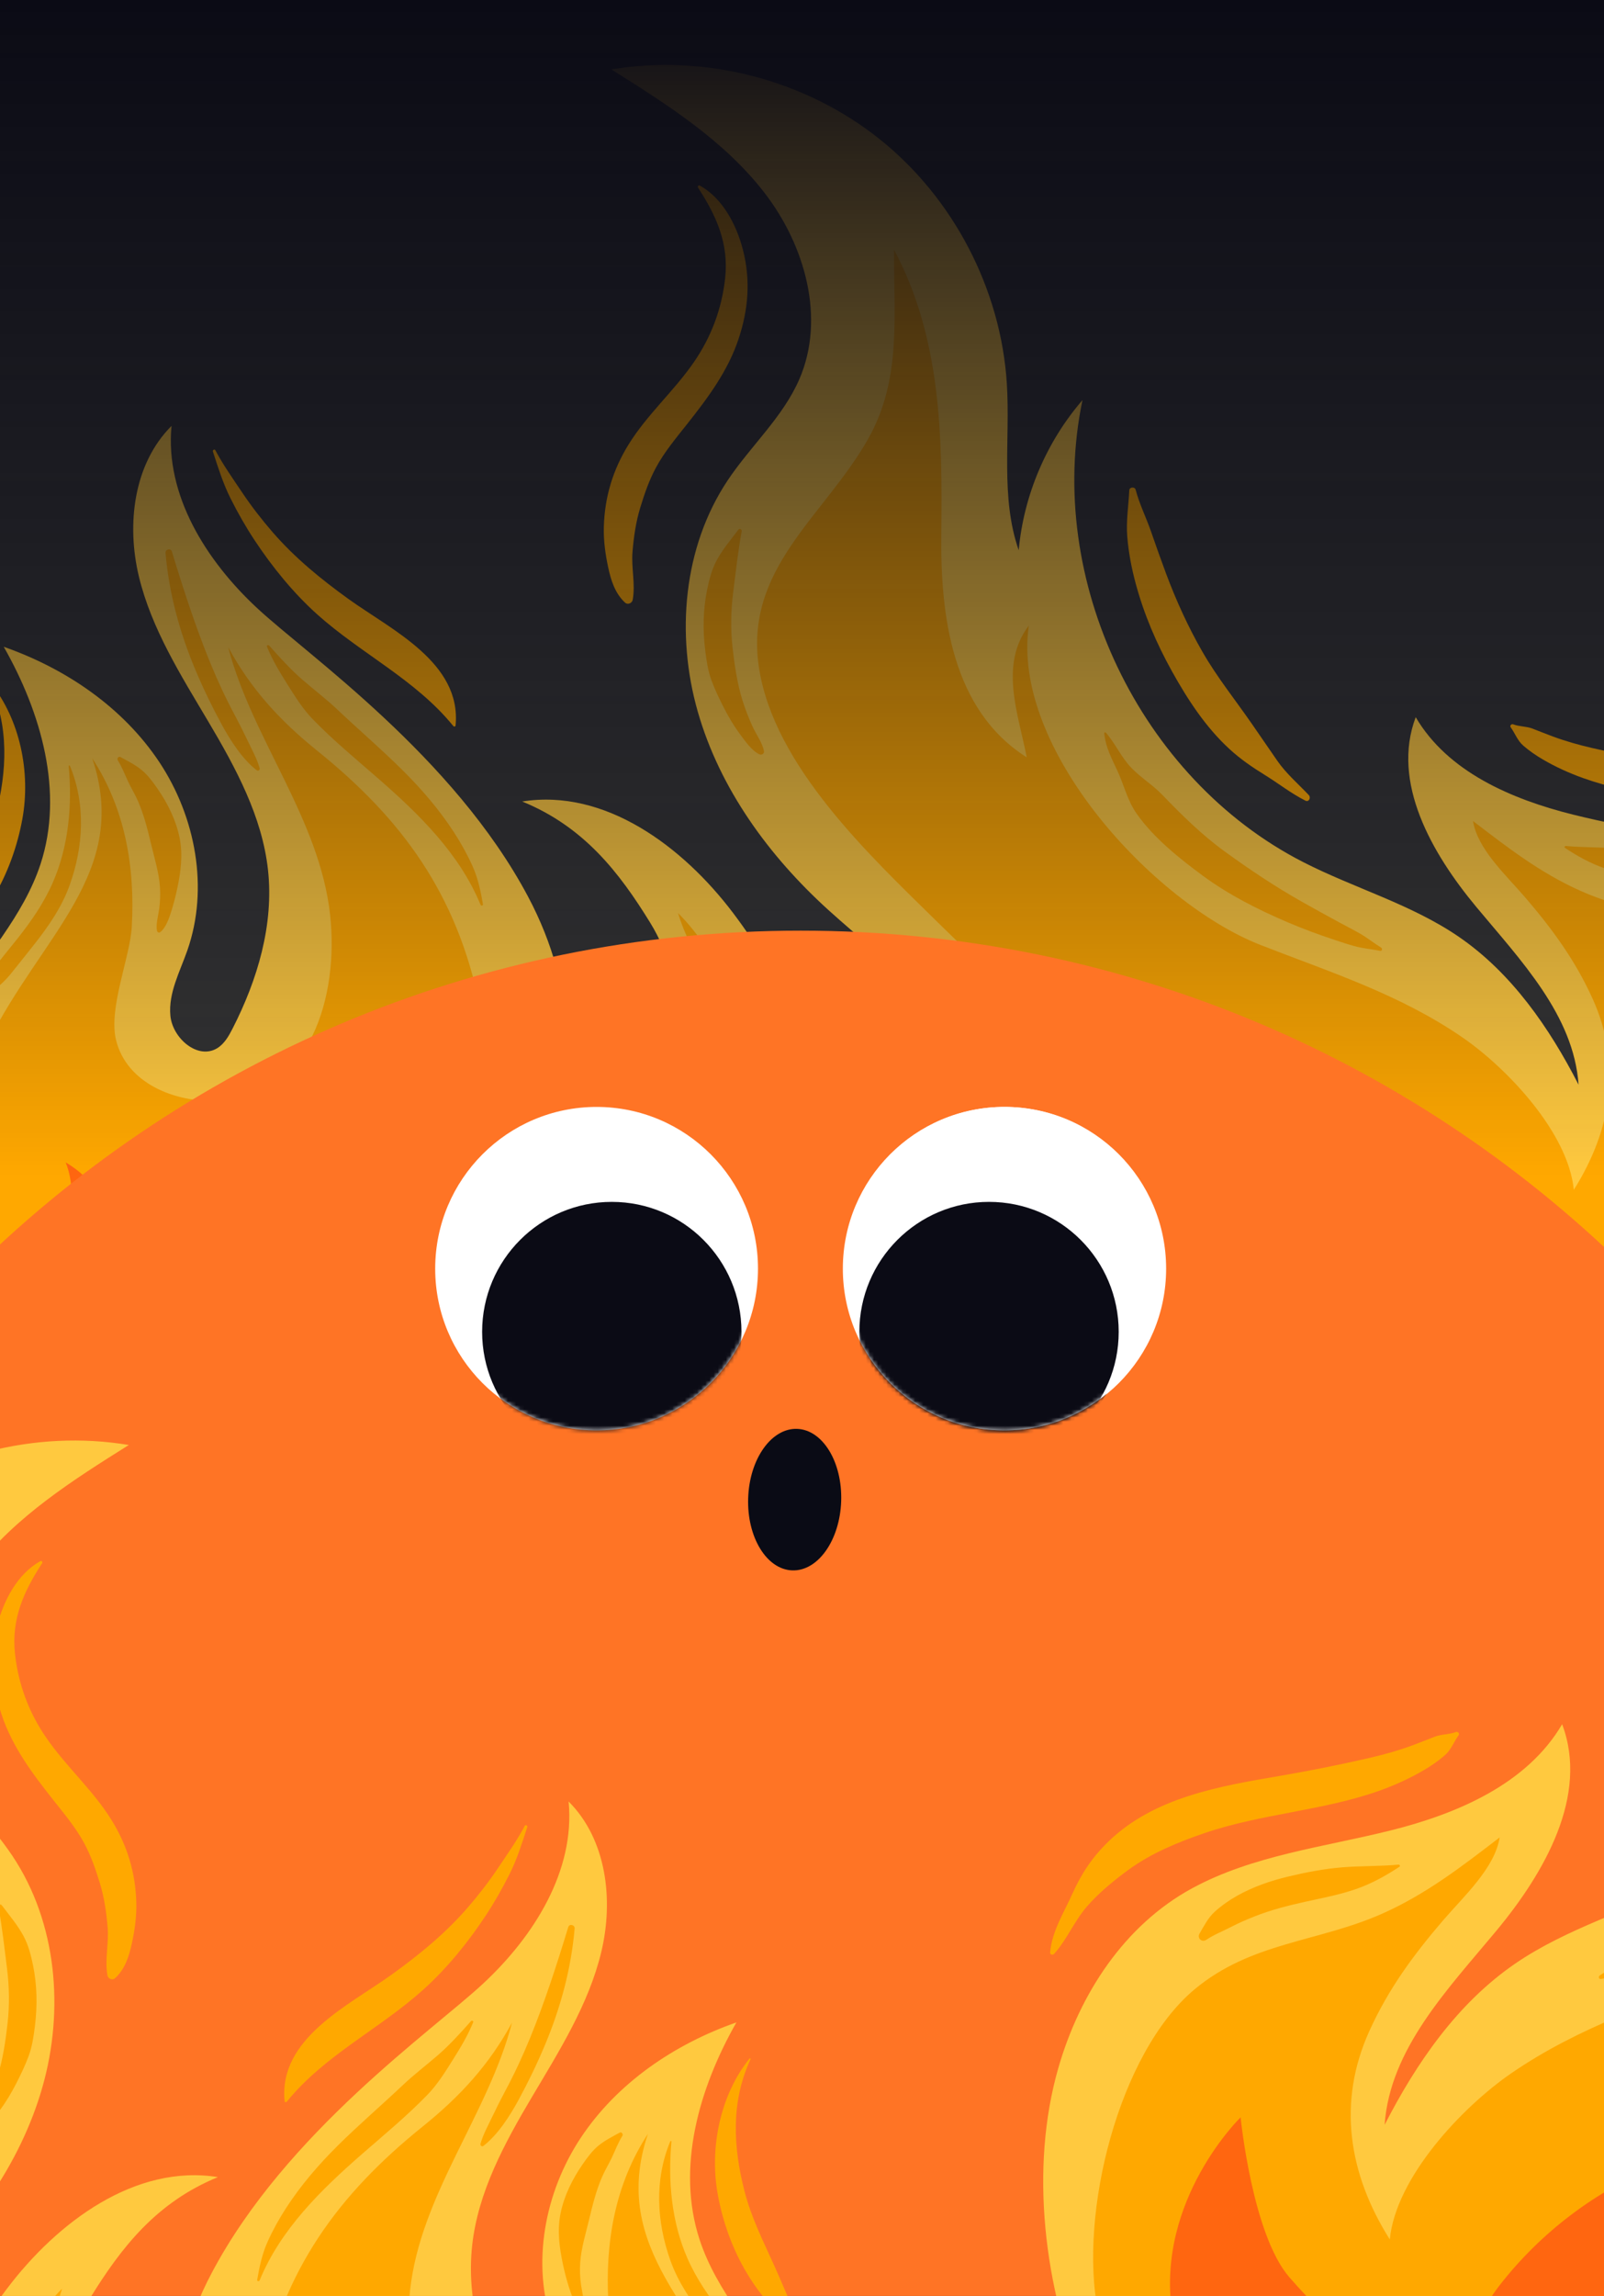 <svg width="390" height="558" viewBox="0 0 390 558" fill="none" xmlns="http://www.w3.org/2000/svg">
<rect x="0" y="0" width="390" height="558" fill="#333333" stroke="none"/>
<path d="M426.72 210.861C441.854 219.07 451.865 234.452 456.607 251.004C469.334 295.422 444.439 358.186 405.62 368.19C366.477 378.279 329.796 369.77 296.232 369.77C264.121 369.77 227.375 377.091 197.104 376.089C133.265 373.974 114.356 362.747 91.269 362.398C68.429 362.053 44.909 372.797 2.043 366.983C-27.878 362.925 -50.103 333.72 -50.103 289.385C-50.103 263.405 -37.221 240.151 -25.656 227.334C-31.728 245.552 -27.979 266.729 -16.022 281.755C-22.506 270.113 -17.916 255.345 -10.858 244.042C-3.8 232.738 5.695 222.676 9.851 210.016C15.588 192.54 10.012 173.182 0.911 157.198C15.991 162.471 29.912 171.921 38.745 185.233C47.577 198.545 50.829 215.893 45.555 230.973C43.732 236.184 40.907 241.354 41.426 246.849C41.945 252.345 48.086 257.631 52.801 254.76C54.551 253.694 55.612 251.812 56.545 249.987C62.631 238.093 66.612 224.707 65.161 211.425C63.743 198.438 57.308 186.592 50.643 175.356C43.979 164.119 36.849 152.851 33.781 140.153C30.713 127.454 32.463 112.74 41.707 103.509C40.086 120.343 50.142 136.292 62.532 147.804C74.921 159.316 110.314 183.856 128.411 217.947C153.178 264.602 120.721 301.726 138.457 304.565C156.194 307.405 177.253 255.333 158.049 224.186C150.521 211.977 141.969 200.925 126.972 194.796C147.053 191.587 165.999 205.687 178.262 221.909C190.524 238.132 198.998 257.281 213.382 271.656C216.408 274.68 219.829 277.551 223.967 278.64C228.104 279.728 233.097 278.57 235.371 274.946C236.811 272.649 236.965 269.774 236.725 267.075C234.969 247.32 216.112 234.484 201.418 221.165C186.974 208.072 175.019 191.699 169.657 172.956C164.296 154.213 166.104 132.976 176.92 116.757C182.521 108.358 190.376 101.377 194.375 92.108C200.739 77.358 195.746 59.679 185.949 46.948C176.153 34.217 162.247 25.407 148.641 16.867C171.404 13.065 195.663 19.339 213.729 33.7C231.794 48.06 243.379 70.279 244.81 93.312C245.651 106.852 243.217 120.908 247.691 133.716C248.913 120.344 254.417 107.397 263.198 97.238C254.061 140.847 277.143 189.184 316.802 209.491C329.286 215.883 343.113 219.735 354.681 227.664C367.538 236.476 376.706 249.745 383.814 263.617C382.637 246.726 369.751 233.412 358.927 220.392C348.103 207.373 338.24 190.141 344.219 174.301C352.014 187.597 367.523 194.249 382.477 197.98C397.431 201.712 413.172 203.513 426.72 210.861Z" fill="#FFC93F"/>
<path d="M387.233 242.731C383.001 233.376 377.411 225.757 370.753 218.007C366.158 212.658 359.229 206.352 358.152 199.537C366.561 205.983 374.515 212.162 384.318 216.522C398.676 222.907 413.588 222.839 426.247 233.445C443.168 247.622 452.059 283.453 447.744 305.253C443.429 327.053 422.718 351.958 410.359 358.712C391.442 369.05 341.345 367.311 319.908 365.031C280.299 360.819 247.693 370.237 217.426 371.35C171.124 373.052 156.437 369.142 110.858 360.819C55.459 350.703 -0.274 379.458 -27.878 343.512C-50.104 314.571 -44.138 275.052 -39.336 263.247C-31.463 287.024 -11.641 295.069 -11.641 295.069C-11.641 295.069 -11.2 270.13 -2.969 253.475C9.982 227.267 31.822 212.102 22.416 184.275C30.448 196.565 32.873 210.757 32.036 225.309C31.611 232.71 26.324 245.019 28.212 252.761C30.765 263.225 42.46 267.974 52.659 267.506C75.63 266.45 82.402 241.928 80.267 222.383C77.704 198.93 61.319 179.672 55.469 157.258C61.017 167.494 68.097 175.18 77.138 182.459C97.841 199.129 111.063 217.318 116.593 244.179C119.192 256.804 118.165 268.316 116.81 280.994C115.645 291.889 113.48 302.139 117.45 312.971C124.095 331.106 141.717 324.99 155.648 318.434C172.967 310.283 180.817 294.148 180.911 275.208C180.95 267.367 179.379 259.126 177.709 251.527C175.295 240.538 167.884 232.209 164.869 221.913C175.477 232.435 180.418 248.136 187.702 260.878C196.333 275.975 209.835 296.636 225.247 305.691C252.186 321.517 274.01 292.228 263.901 268.321C256.414 250.611 241.21 237.145 227.805 223.966C211.562 207.995 188.322 186.341 184.568 162.474C180.746 138.168 200.428 125.512 211.083 106.659C219.285 92.149 217.275 76.787 217.371 60.679C228.887 82.196 229.143 106.146 228.869 129.84C228.641 149.564 231.389 172.509 249.64 184.063C247.64 173.696 242.865 161.564 250.156 152.032C245.787 181.859 280.421 219.493 306.53 229.68C323.503 236.302 340.448 241.689 355.658 252.182C366.509 259.667 381.308 275.314 382.657 289.17C391.905 274.517 394.382 258.536 387.233 242.731Z" fill="#FFA800"/>
<path d="M416.151 346.602C402.827 358.186 369.948 364.57 345.592 361.872C305.715 357.455 290.031 359.953 259.764 361.065C213.461 362.767 161.717 369.404 117.434 355.774C77.215 343.396 9.388 367.685 -15.723 350.702C-40.834 333.719 -41.151 288.68 -36.726 284.468C-12.466 314.57 4.676 302.548 4.676 302.548C4.676 302.548 0.171 289.385 3.759 269.573C5.024 262.59 9.178 256.477 10.417 249.453C18.406 269.213 37.881 292.546 61.558 285.74C74.035 282.154 84.026 271.953 89.62 260.506C94.929 249.641 93.699 239.446 92.689 227.736C103.744 253.731 91.965 280.631 97.085 307.022C100.713 325.723 120.029 337.676 137.487 341.937C152.473 345.594 175.498 341.007 188.199 331.667C197.727 324.66 201.24 308.467 196.481 297.507C208.628 311.973 229.472 328.493 249.356 328.528C274.16 328.572 278.214 296.06 273.59 278.111C267.162 253.165 251.439 240.611 233.877 223.255C217.933 207.5 204.149 176.828 209.527 146.442C213.4 173.673 235.935 207.01 251.57 223.095C264.235 236.124 279.771 242.393 296.436 249.327C317.236 257.982 337.879 261.174 355.788 276.053C368.948 286.987 372.239 296.914 373.75 313.451C388.181 304.163 402.037 290.768 405.882 273.401C408.479 261.674 408.585 243.767 400.854 234.004C413.14 244.32 424.038 255.833 431.18 270.911C448.826 308.163 429.475 335.018 416.151 346.602Z" fill="#FFA800"/>
<path d="M-5.274 242.656C-4.033 240.248 -3.008 237.483 -1.424 235.294C0.32 232.886 2.278 230.609 4.122 228.277C7.543 223.952 10.579 219.622 12.806 214.561C16.693 205.725 17.584 195.725 16.702 186.182C16.686 186.006 16.931 185.958 16.997 186.116C20.883 195.503 20.313 205.734 16.913 215.191C15.029 220.429 11.862 225.027 8.443 229.37C6.495 231.846 4.528 234.309 2.554 236.764C0.547 239.261 -2.158 241.147 -4.596 243.218C-4.941 243.513 -5.473 243.043 -5.274 242.656Z" fill="#FFA800"/>
<path d="M-31.129 269.689C-31.473 269.175 -31.782 268.727 -32.215 268.287C-32.723 267.771 -33.253 267.287 -33.572 266.63C-34.579 264.559 -35.313 262.162 -35.926 259.94C-37.037 255.918 -37.195 251.068 -35.071 247.363C-34.653 246.634 -33.332 246.874 -33.553 247.824C-33.983 249.671 -33.979 251.606 -33.661 253.472C-33.335 255.391 -32.534 257.144 -31.898 258.969C-31.213 260.938 -30.283 262.819 -29.601 264.784C-29.168 266.032 -29.47 267.359 -29.082 268.629C-28.718 269.824 -28.267 270.987 -27.899 272.181C-27.764 272.62 -28.302 273.088 -28.68 272.731C-29.642 271.825 -30.397 270.784 -31.129 269.689Z" fill="#FFA800"/>
<path d="M-15.72 233.277C-15.276 230.421 -13.311 227.819 -12.158 225.194C-10.857 222.237 -9.618 219.233 -8.276 216.267C-5.603 210.359 -2.699 204.588 -1.073 198.267C1.711 187.446 2.28 176.504 -2.533 166.128C-2.609 165.964 -2.366 165.861 -2.264 165.989C4.907 174.945 7.474 187.763 5.448 198.98C4.236 205.689 1.823 212.419 -1.712 218.261C-3.561 221.318 -5.622 224.192 -8.216 226.626C-10.606 228.868 -12.357 232.061 -15.366 233.571C-15.552 233.665 -15.748 233.457 -15.72 233.277Z" fill="#FFA800"/>
<path d="M77.119 149.309C71.344 144.128 66.207 137.805 61.935 131.348C59.76 128.061 57.808 124.628 56.044 121.106C54.187 117.399 53.047 113.649 51.757 109.73C51.642 109.38 52.171 109.059 52.361 109.417C54.235 112.963 56.613 116.312 58.851 119.651C61.126 123.046 63.629 126.281 66.308 129.367C71.733 135.616 78.056 140.773 84.754 145.595C95.192 153.11 112.236 161.038 110.769 176.33C110.742 176.616 110.373 176.644 110.219 176.454C101.062 165.177 87.77 158.864 77.119 149.309Z" fill="#FFA800"/>
<path d="M147.885 137.941C147.183 134.659 146.726 131.405 146.819 128.045C147.021 120.782 149.019 114.181 152.849 108.001C157.367 100.711 163.878 95.049 168.719 88.009C172.961 81.84 175.498 75.041 176.313 67.621C177.235 59.232 174.208 52.46 169.714 45.595C169.541 45.331 169.825 44.914 170.137 45.087C175.724 48.18 179.079 54.665 180.627 60.669C182.541 68.093 181.972 75.188 179.554 82.438C176.957 90.226 172.078 96.742 167.036 103.105C164.364 106.476 161.54 109.843 159.49 113.643C157.836 116.707 156.725 119.95 155.704 123.267C154.616 126.798 154.086 130.483 153.786 134.159C153.47 138.022 154.527 141.925 153.838 145.772C153.692 146.588 152.634 147.063 151.981 146.463C149.555 144.231 148.557 141.072 147.885 137.941Z" fill="#FFA800"/>
<path d="M298.938 182.045C293.153 176.74 288.748 169.978 284.955 163.154C281.163 156.332 278.154 149.313 276.123 141.77C275.124 138.062 274.401 134.276 274.088 130.445C273.773 126.578 274.396 122.974 274.576 119.146C274.614 118.354 275.921 118.251 276.117 119.004C277.014 122.451 278.682 125.774 279.854 129.155C281.055 132.616 282.268 136.055 283.553 139.491C285.985 145.988 288.926 152.442 292.387 158.457C295.942 164.638 300.371 170.121 304.411 175.967C306.475 178.953 308.533 181.952 310.59 184.929C312.688 187.966 315.706 190.569 318.226 193.234C318.795 193.836 318.262 195.021 317.386 194.578C313.914 192.823 310.955 190.474 307.672 188.438C304.514 186.48 301.706 184.585 298.938 182.045Z" fill="#FFA800"/>
<path d="M367.318 176.773C367.018 176.359 367.49 175.87 367.928 176.039C369.422 176.616 371.081 176.496 372.585 177.068C374.261 177.704 375.915 178.39 377.599 179.009C380.734 180.163 383.874 181.046 387.128 181.797C393.816 183.339 400.487 184.676 407.256 185.832C420.667 188.121 435.196 190.582 445.373 200.41C448.942 203.856 451.425 207.559 453.443 212.067C455.317 216.254 458.023 220.484 458.42 225.163C458.465 225.698 457.832 225.838 457.521 225.491C454.693 222.341 453.035 218.23 450.267 215.005C447.667 211.975 444.184 209.125 440.968 206.772C435.875 203.047 429.847 200.574 423.909 198.55C411.226 194.226 397.532 193.598 384.912 189.099C381.535 187.895 378.185 186.368 375.091 184.556C373.449 183.595 371.815 182.473 370.378 181.22C368.938 179.964 368.407 178.274 367.318 176.773Z" fill="#FFA800"/>
<path d="M276.36 197.741C274.111 194.533 273.342 190.923 271.736 187.441C270.319 184.368 268.821 181.654 268.487 178.227C268.464 177.982 268.761 177.913 268.902 178.075C271.201 180.722 272.642 184.102 275.074 186.61C277.384 188.992 280.276 190.766 282.595 193.169C287.414 198.166 292.199 202.892 297.844 206.987C303.812 211.316 309.953 215.427 316.374 219.058C319.488 220.82 322.626 222.55 325.774 224.25C327.416 225.137 329.085 225.979 330.702 226.911C332.504 227.95 334.043 229.217 335.804 230.301C336.175 230.529 336.07 231.2 335.562 231.096C333.456 230.663 331.396 230.516 329.307 229.943C327.656 229.491 326.033 228.936 324.409 228.399C320.562 227.126 316.783 225.733 313.057 224.139C305.827 221.047 298.787 217.494 292.438 212.819C286.723 208.609 280.467 203.601 276.36 197.741Z" fill="#FFA800"/>
<path d="M380.712 205.602C384.887 205.992 389.073 205.864 393.259 206.205C397.308 206.536 401.307 207.304 405.256 208.246C409.228 209.194 413.132 210.53 416.704 212.538C418.484 213.539 420.207 214.748 421.722 216.121C423.178 217.441 424.117 219.295 425.096 220.988C425.691 222.016 424.566 223.018 423.595 222.367C421.806 221.166 419.772 220.393 417.864 219.398C416.26 218.562 414.564 217.846 412.885 217.174C409.247 215.719 405.359 214.731 401.538 213.886C397.705 213.038 393.908 212.335 390.186 211.045C386.695 209.835 383.586 208.099 380.498 206.07C380.257 205.911 380.477 205.58 380.712 205.602Z" fill="#FFA800"/>
<path d="M222.894 289.615C222.472 289.058 223.226 288.531 223.728 288.85C228.941 292.161 236.712 291.241 241.82 288.05C246.881 284.887 249.103 278.796 247.933 273.063C246.537 266.221 243.308 259.468 239.737 253.518C237.888 250.436 235.851 247.456 233.859 244.465C231.741 241.284 229.802 237.827 227.515 234.794C227.23 234.417 227.769 233.925 228.126 234.233C230.738 236.486 233.545 238.365 236.048 240.785C238.599 243.25 240.96 245.827 243.16 248.611C247.417 254 251.204 259.889 253.73 266.297C256.225 272.628 257.436 279.488 254.436 285.891C251.76 291.604 246.444 296.47 240.073 297.37C232.983 298.371 227.092 295.163 222.894 289.615Z" fill="#FFA800"/>
<path d="M179.902 178.401C178.401 176.382 177.134 174.222 175.99 171.983C174.89 169.829 173.834 167.647 172.994 165.376C172.134 163.053 171.762 160.471 171.462 158.017C170.861 153.113 170.937 148.158 171.931 143.313C172.431 140.879 173.043 138.462 174.216 136.258C175.644 133.576 177.718 131.134 179.539 128.714C179.815 128.348 180.421 128.646 180.342 129.081C179.441 134.036 178.883 139.084 178.255 144.081C177.703 148.477 177.62 153 178.118 157.404C178.601 161.674 179.263 166.223 180.56 170.324C181.226 172.433 182.041 174.497 182.949 176.514C183.818 178.443 185.383 180.511 185.758 182.581C185.863 183.162 185.174 183.561 184.686 183.344C182.793 182.505 181.108 180.023 179.902 178.401Z" fill="#FFA800"/>
<path d="M116.839 219.897C111.731 207.468 101.904 197.884 91.968 189.215C86.576 184.51 81.016 179.929 76.028 174.784C73.608 172.288 71.703 169.226 69.861 166.293C68.002 163.335 66.232 160.419 64.915 157.175C64.775 156.83 65.238 156.656 65.451 156.897C68.037 159.805 70.638 162.695 73.586 165.242C76.403 167.676 79.325 169.896 82.033 172.455C87.274 177.408 92.75 182.093 97.871 187.176C102.546 191.817 106.852 196.82 110.432 202.363C112.095 204.937 113.602 207.629 114.861 210.423C116.237 213.476 116.854 216.495 117.429 219.765C117.49 220.118 116.965 220.204 116.839 219.897Z" fill="#FFA800"/>
<path d="M53.909 176.09C51.548 171.751 49.395 167.3 47.484 162.746C43.675 153.666 41.091 144.198 40.244 134.376C40.167 133.494 41.521 133.139 41.792 134.029C44.558 143.116 47.488 152.195 51.081 160.992C52.872 165.379 54.876 169.682 57.114 173.859C58.186 175.86 59.185 177.855 60.161 179.905C61.189 182.067 62.486 184.387 63.13 186.692C63.251 187.122 62.781 187.488 62.409 187.199C58.893 184.469 56.012 179.955 53.909 176.09Z" fill="#FFA800"/>
<path d="M38.168 226.194C37.857 224.683 38.483 222.504 38.692 220.964C38.938 219.156 39.013 217.399 38.889 215.576C38.646 212.051 37.542 208.531 36.724 205.105C35.882 201.572 35.023 198.109 33.576 194.755C32.871 193.121 31.934 191.624 31.18 190.019C30.35 188.255 29.681 186.439 28.64 184.784C28.38 184.371 28.806 183.725 29.297 183.993C31.066 184.961 32.888 185.869 34.455 187.153C35.993 188.414 37.215 190.109 38.342 191.738C40.773 195.251 42.8 199.344 43.654 203.556C44.512 207.782 43.97 211.797 43.09 215.971C42.692 217.862 42.198 219.755 41.615 221.598C41.119 223.168 40.301 225.553 38.944 226.555C38.617 226.797 38.239 226.539 38.168 226.194Z" fill="#FFA800"/>
<path d="M431.246 305.253C427.736 330.278 414.058 345.484 407.758 348.533C363.496 369.946 325.056 352.918 294.788 354.031C248.486 355.733 161.717 366.023 117.434 352.394C100.089 347.056 28.035 363.764 -6.849 350.703C-37.4 339.265 -32.302 297.552 -32.302 297.552C-32.302 297.552 -22.55 312.197 -7.2 316.588C1.385 319.044 19.798 312.581 19.692 312.376C15.573 303.977 19.524 291.133 15.966 282.508C18.073 283.739 19.972 285.257 21.66 287.061C25.199 289.91 28.787 292.696 32.424 295.419C39.855 300.737 48.074 305.01 57.165 306.582C63.55 307.686 69.684 306.803 75.666 304.352C78.255 303.552 82.627 300.535 84.14 297.719C87.373 309.325 91.809 321.748 100.691 330.246C106.757 336.05 131.904 349.335 148.412 350.407C197.134 353.571 205.349 314.896 205.349 314.896C205.349 314.896 222.679 347.68 260.536 341.803C278.759 338.974 285.094 319.615 286.06 310.984C286.602 306.146 286.249 301.156 285.904 296.319C285.511 290.791 285.057 285.229 284.055 279.777C282.017 268.696 275.628 259.59 269.188 250.632C277.126 255.238 284.758 259.569 293.406 262.813C298.953 264.893 304.498 266.974 310.178 268.668C314.394 269.927 318.612 271.022 322.712 272.65C336.543 278.142 349.083 287.633 358.283 299.544C365.277 308.6 366.119 318.473 366.542 318.436C370.72 318.069 384.055 321.938 405.094 297.552C413.359 287.973 415.932 261.94 415.932 261.94C415.932 261.94 434.756 280.228 431.246 305.253Z" fill="#FF6610"/>
<path d="M423.916 297.086C421.553 314.166 416.074 332.222 402.26 342.539C394.197 348.561 384.143 351.256 374.214 352.902C365.159 354.403 355.834 355.134 346.834 353.329C342.188 352.397 337.701 350.805 333.091 349.711C328.122 348.532 323.034 347.938 317.951 347.459C297.517 345.532 276.549 345.471 256.894 351.381C271.275 346.388 283.503 335.484 290.104 321.767C296.706 308.05 297.597 291.69 292.527 277.337C309.66 283.308 323.873 297.143 330.302 314.11C331.802 304.932 330.79 295.356 327.405 286.694C341.048 298.308 355.409 311.03 359.945 328.364C378.826 330.811 398.026 322.687 412.668 310.517C419.286 305.017 423.916 297.086 423.916 297.086Z" fill="#FF6610"/>
<path d="M206.476 327.729C202.196 338.878 192.746 347.918 181.418 351.702C189.13 353.497 197.15 353.345 205.06 353.003C212.214 352.694 219.361 352.238 226.496 351.634C229.722 351.361 234.648 351.804 237.624 350.573C241.214 349.087 239.391 348.874 236.133 347.814C230.349 345.933 225.074 343.049 220.147 339.498C218.668 338.433 205.919 329.18 206.476 327.729Z" fill="#FF6610"/>
<path d="M75.406 317.141C75.105 321.337 71.042 324.512 66.877 325.099C62.711 325.687 58.533 324.259 54.689 322.552C43.779 317.709 33.975 310.396 26.223 301.319C27.276 306.634 30.995 311.57 30.141 316.921C29.506 320.898 26.397 324.077 22.929 326.126C16.79 329.754 9.297 330.601 2.232 329.641C-4.834 328.681 -11.559 326.03 -18.031 323.037C-14.979 330.379 -8.956 336.245 -1.994 340.085C4.969 343.925 12.84 345.868 20.732 346.839C28.592 347.807 36.73 347.822 44.242 345.318C48.841 343.785 53.152 341.329 57.916 340.433C65.274 339.051 72.723 341.529 80.024 343.183C86.043 344.547 92.186 345.359 98.352 345.612C106.2 345.934 103.588 343.212 98.804 340.209C89.459 334.343 82.288 325.608 75.406 317.141Z" fill="#FF6610"/>
<rect x="-0.324" width="391.665" height="286.1" fill="url(#paint0_linear_835_776)"/>
<g clip-path="url(#clip0_835_776)">
<path d="M194.675 226.183C353.149 226.183 481.618 354.876 481.618 513.626C481.618 672.376 353.149 801.068 194.675 801.068C36.201 801.068 -92.268 672.376 -92.268 513.626C-92.268 354.876 36.201 226.183 194.675 226.183Z" fill="#FF7425"/>
<path d="M244.297 269.022C265.97 269.023 283.538 286.624 283.537 308.335C283.536 330.046 265.966 347.646 244.293 347.645C222.62 347.644 205.052 330.043 205.053 308.332C205.054 286.621 222.624 269.021 244.297 269.022Z" fill="white"/>
<mask id="mask0_835_776" style="mask-type:luminance" maskUnits="userSpaceOnUse" x="205" y="269" width="79" height="79">
<path d="M244.297 269.022C265.97 269.023 283.539 286.624 283.538 308.335C283.537 330.046 265.966 347.645 244.293 347.644C222.62 347.643 205.052 330.042 205.053 308.331C205.054 286.62 222.624 269.021 244.297 269.022Z" fill="white"/>
</mask>
<g mask="url(#mask0_835_776)">
<path d="M241.936 292.101C259.149 292.102 273.102 306.081 273.101 323.324C273.1 340.567 259.146 354.545 241.933 354.544C224.72 354.543 210.766 340.564 210.767 323.321C210.768 306.078 224.722 292.101 241.936 292.101Z" fill="#0B0B15"/>
</g>
<path d="M244.176 269.022C265.848 269.023 283.417 286.624 283.416 308.335C283.415 330.046 265.845 347.646 244.172 347.645C222.499 347.644 204.93 330.043 204.931 308.332C204.932 286.621 222.503 269.021 244.176 269.022Z" fill="white"/>
<mask id="mask1_835_776" style="mask-type:luminance" maskUnits="userSpaceOnUse" x="204" y="269" width="80" height="79">
<path d="M244.176 269.022C265.849 269.023 283.418 286.624 283.417 308.335C283.416 330.046 265.845 347.645 244.172 347.644C222.499 347.643 204.931 330.042 204.932 308.332C204.933 286.621 222.503 269.021 244.176 269.022Z" fill="white"/>
</mask>
<g mask="url(#mask1_835_776)">
<path d="M240.476 292.101C257.889 292.102 272.004 306.243 272.003 323.686C272.002 341.128 257.886 355.268 240.473 355.267C223.061 355.266 208.946 341.125 208.947 323.683C208.948 306.24 223.064 292.1 240.476 292.101Z" fill="#0B0B15"/>
</g>
<path d="M145.058 269.022C166.731 269.023 184.3 286.624 184.299 308.335C184.298 330.046 166.728 347.646 145.055 347.645C123.382 347.644 105.813 330.043 105.814 308.332C105.815 286.621 123.385 269.021 145.058 269.022Z" fill="white"/>
<mask id="mask2_835_776" style="mask-type:luminance" maskUnits="userSpaceOnUse" x="105" y="269" width="80" height="79">
<path d="M145.057 269.022C166.73 269.023 184.299 286.624 184.298 308.335C184.297 330.046 166.726 347.645 145.053 347.644C123.38 347.643 105.811 330.042 105.812 308.332C105.813 286.621 123.384 269.021 145.057 269.022Z" fill="white"/>
</mask>
<g mask="url(#mask2_835_776)">
<path d="M148.756 292.102C166.168 292.102 180.283 306.243 180.282 323.686C180.281 341.129 166.165 355.268 148.753 355.268C131.34 355.267 117.225 341.126 117.226 323.683C117.227 306.24 131.343 292.101 148.756 292.102Z" fill="#0B0B15"/>
</g>
<path d="M204.525 364.847C204.205 374.345 198.883 381.874 192.638 381.663C186.393 381.452 181.59 373.581 181.909 364.083C182.229 354.585 187.551 347.056 193.796 347.267C200.041 347.478 204.844 355.349 204.525 364.847Z" fill="#0A0B15"/>
</g>
<path d="M-246.759 545.182C-261.893 553.391 -271.904 568.774 -276.646 585.325C-289.373 629.743 -264.478 692.507 -225.659 702.512C-186.516 712.6 -149.835 704.091 -116.271 704.091C-84.16 704.091 -47.414 711.413 -17.143 710.41C46.696 708.296 65.605 697.069 88.692 696.72C111.532 696.374 135.052 707.118 177.917 701.304C207.838 697.246 230.064 668.041 230.064 623.707C230.064 597.727 217.182 574.473 205.617 561.655C211.689 579.873 207.94 601.05 195.983 616.076C202.467 604.435 197.877 589.666 190.819 578.363C183.761 567.06 174.266 556.998 170.11 544.337C164.373 526.861 169.949 507.503 179.05 491.519C163.97 496.792 150.049 506.242 141.216 519.554C132.384 532.866 129.132 550.214 134.406 565.294C136.229 570.505 139.053 575.675 138.535 581.171C138.016 586.667 131.875 591.952 127.16 589.081C125.41 588.015 124.349 586.133 123.416 584.309C117.33 572.415 113.349 559.028 114.8 545.746C116.218 532.76 122.653 520.913 129.318 509.677C135.982 498.441 143.112 487.173 146.18 474.474C149.248 461.775 147.498 447.061 138.254 437.83C139.875 454.664 129.819 470.614 117.429 482.125C105.04 493.637 69.647 518.177 51.55 552.268C26.783 598.924 59.24 636.047 41.504 638.886C23.767 641.726 2.708 589.654 21.912 558.507C29.44 546.298 37.992 535.247 52.989 529.117C32.908 525.908 13.961 540.009 1.699 556.231C-10.563 572.453 -19.038 591.602 -33.421 605.977C-36.447 609.001 -39.869 611.872 -44.006 612.961C-48.143 614.05 -53.136 612.892 -55.41 609.267C-56.85 606.971 -57.004 604.096 -56.764 601.396C-55.008 581.641 -36.151 568.806 -21.457 555.486C-7.014 542.393 4.942 526.021 10.304 507.278C15.665 488.535 13.857 467.297 3.041 451.078C-2.56 442.679 -10.415 435.699 -14.414 426.429C-20.778 411.679 -15.785 394.001 -5.988 381.269C3.808 368.538 17.713 359.729 31.32 351.188C8.557 347.386 -15.702 353.661 -33.768 368.021C-51.833 382.381 -63.418 404.6 -64.849 427.634C-65.691 441.174 -63.257 455.229 -67.73 468.037C-68.952 454.665 -74.456 441.718 -83.237 431.559C-74.1 475.169 -97.182 523.505 -136.841 543.812C-149.325 550.205 -163.152 554.056 -174.72 561.985C-187.577 570.797 -196.745 584.067 -203.853 597.939C-202.676 581.048 -189.79 567.733 -178.966 554.713C-168.142 541.694 -158.279 524.463 -164.258 508.622C-172.053 521.918 -187.562 528.57 -202.516 532.302C-217.47 536.033 -233.211 537.834 -246.759 545.182Z" fill="#FFC93F"/>
<path d="M-207.272 577.052C-203.04 567.697 -197.451 560.079 -190.792 552.328C-186.197 546.979 -179.268 540.673 -178.191 533.858C-186.6 540.304 -194.554 546.484 -204.357 550.843C-218.715 557.229 -233.627 557.16 -246.286 567.766C-263.207 581.943 -272.098 617.775 -267.783 639.575C-263.468 661.375 -242.757 686.279 -230.398 693.034C-211.481 703.371 -161.384 701.632 -139.947 699.352C-100.338 695.14 -67.733 704.558 -37.465 705.671C8.837 707.373 23.524 703.463 69.103 695.14C124.502 685.024 180.234 713.779 207.839 677.833C230.065 648.892 224.099 609.373 219.297 597.569C211.424 621.346 191.602 629.39 191.602 629.39C191.602 629.39 191.161 604.452 182.93 587.796C169.979 561.588 148.139 546.424 157.544 518.596C149.513 530.886 147.088 545.078 147.925 559.63C148.35 567.031 153.637 579.341 151.748 587.082C149.196 597.546 137.501 602.296 127.302 601.827C104.331 600.771 97.559 576.249 99.694 556.704C102.257 533.251 118.642 513.993 124.492 491.579C118.944 501.815 111.864 509.501 102.823 516.781C82.12 533.45 68.898 551.64 63.368 578.5C60.769 591.125 61.796 602.638 63.151 615.315C64.316 626.21 66.48 636.46 62.511 647.292C55.866 665.428 38.244 659.311 24.313 652.755C6.994 644.604 -0.856 628.47 -0.95 609.53C-0.989 601.688 0.582 593.447 2.252 585.848C4.666 574.859 12.077 566.531 15.092 556.235C4.484 566.756 -0.457 582.457 -7.741 595.199C-16.372 610.296 -29.874 630.958 -45.286 640.013C-72.225 655.839 -94.049 626.549 -83.941 602.642C-76.453 584.932 -61.249 571.466 -47.844 558.287C-31.601 542.317 -8.361 520.662 -4.607 496.795C-0.785 472.49 -20.467 459.833 -31.122 440.981C-39.324 426.47 -37.314 411.109 -37.41 395.001C-48.926 416.518 -49.182 440.467 -48.908 464.161C-48.68 483.886 -51.428 506.83 -69.679 518.384C-67.68 508.018 -62.904 495.885 -70.195 486.353C-65.826 516.181 -100.46 553.815 -126.569 564.001C-143.542 570.623 -160.488 576.01 -175.697 586.503C-186.548 593.989 -201.347 609.635 -202.696 623.492C-211.944 608.838 -214.422 592.857 -207.272 577.052Z" fill="#FFA800"/>
<path d="M-236.19 680.923C-222.867 692.507 -189.987 698.891 -165.631 696.193C-125.754 691.776 -110.07 694.274 -79.803 695.387C-33.501 697.088 18.244 703.725 62.527 690.095C102.745 677.718 170.573 702.007 195.684 685.023C220.795 668.041 221.111 623.001 216.687 618.789C192.427 648.891 175.284 636.869 175.284 636.869C175.284 636.869 179.79 623.706 176.202 603.895C174.937 596.911 170.783 590.798 169.544 583.775C161.555 603.534 142.08 626.867 118.403 620.061C105.926 616.475 95.935 606.274 90.341 594.827C85.032 583.962 86.262 573.767 87.272 562.058C76.216 588.052 87.996 614.952 82.876 641.343C79.248 660.045 59.932 671.998 42.474 676.258C27.488 679.915 4.463 675.328 -8.238 665.988C-17.766 658.981 -21.279 642.789 -16.52 631.828C-28.667 646.294 -49.511 662.814 -69.395 662.849C-94.199 662.893 -98.253 630.382 -93.629 612.433C-87.201 587.486 -71.478 574.933 -53.916 557.577C-37.972 541.821 -24.188 511.149 -29.566 480.764C-33.439 507.994 -55.974 541.331 -71.609 557.416C-84.274 570.446 -99.81 576.715 -116.475 583.649C-137.275 592.303 -157.918 595.496 -175.827 610.375C-188.987 621.308 -192.278 631.235 -193.789 647.772C-208.22 638.484 -222.076 625.089 -225.921 607.722C-228.518 595.995 -228.624 578.088 -220.894 568.325C-233.179 578.642 -244.077 590.154 -251.219 605.232C-268.865 642.484 -249.514 669.339 -236.19 680.923Z" fill="#FFA800"/>
<path d="M185.235 576.977C183.994 574.569 182.969 571.805 181.385 569.615C179.641 567.207 177.683 564.93 175.838 562.598C172.418 558.273 169.382 553.944 167.155 548.882C163.268 540.046 162.377 530.047 163.259 520.503C163.275 520.327 163.03 520.279 162.964 520.437C159.078 529.824 159.648 540.055 163.048 549.513C164.932 554.75 168.099 559.348 171.518 563.691C173.466 566.167 175.433 568.63 177.407 571.085C179.414 573.583 182.119 575.468 184.557 577.54C184.902 577.834 185.434 577.364 185.235 576.977Z" fill="#FFA800"/>
<path d="M211.09 604.011C211.434 603.496 211.743 603.049 212.176 602.608C212.684 602.093 213.214 601.608 213.533 600.952C214.54 598.881 215.274 596.483 215.887 594.261C216.998 590.239 217.156 585.389 215.032 581.685C214.614 580.956 213.293 581.196 213.514 582.145C213.944 583.993 213.94 585.927 213.622 587.793C213.296 589.712 212.495 591.465 211.859 593.291C211.174 595.259 210.244 597.141 209.561 599.106C209.129 600.353 209.431 601.68 209.043 602.95C208.678 604.145 208.228 605.309 207.86 606.502C207.724 606.941 208.263 607.409 208.641 607.052C209.603 606.147 210.358 605.106 211.09 604.011Z" fill="#FFA800"/>
<path d="M195.681 567.598C195.237 564.743 193.272 562.141 192.118 559.516C190.818 556.558 189.579 553.555 188.237 550.588C185.564 544.681 182.66 538.909 181.034 532.589C178.25 521.767 177.681 510.825 182.493 500.45C182.57 500.285 182.327 500.183 182.225 500.31C175.054 509.266 172.487 522.084 174.513 533.301C175.725 540.01 178.138 546.74 181.673 552.582C183.522 555.639 185.583 558.513 188.177 560.947C190.567 563.189 192.318 566.382 195.327 567.893C195.513 567.986 195.709 567.778 195.681 567.598Z" fill="#FFA800"/>
<path d="M102.842 483.63C108.617 478.449 113.754 472.127 118.026 465.669C120.201 462.382 122.153 458.95 123.917 455.427C125.774 451.72 126.914 447.971 128.204 444.051C128.319 443.701 127.79 443.38 127.6 443.738C125.726 447.284 123.348 450.633 121.11 453.972C118.835 457.368 116.332 460.602 113.653 463.688C108.228 469.937 101.905 475.095 95.207 479.916C84.769 487.431 67.725 495.359 69.192 510.651C69.219 510.937 69.588 510.965 69.742 510.776C78.899 499.498 92.191 493.185 102.842 483.63Z" fill="#FFA800"/>
<path d="M32.075 472.262C32.778 468.981 33.235 465.727 33.142 462.366C32.94 455.103 30.942 448.502 27.112 442.322C22.594 435.032 16.082 429.37 11.242 422.33C7 416.162 4.463 409.363 3.648 401.942C2.726 393.554 5.753 386.781 10.247 379.916C10.42 379.652 10.136 379.236 9.824 379.408C4.237 382.501 0.882 388.986 -0.666 394.99C-2.58 402.414 -2.011 409.51 0.407 416.759C3.004 424.547 7.882 431.064 12.925 437.426C15.597 440.798 18.421 444.164 20.471 447.964C22.125 451.028 23.235 454.271 24.257 457.588C25.345 461.119 25.875 464.805 26.175 468.48C26.491 472.343 25.434 476.246 26.123 480.093C26.269 480.91 27.327 481.385 27.98 480.784C30.406 478.552 31.404 475.393 32.075 472.262Z" fill="#FFA800"/>
<path d="M-118.977 516.367C-113.193 511.061 -108.787 504.299 -104.994 497.475C-101.202 490.653 -98.194 483.634 -96.162 476.092C-95.163 472.383 -94.44 468.597 -94.127 464.766C-93.812 460.899 -94.435 457.295 -94.615 453.468C-94.653 452.676 -95.96 452.572 -96.156 453.326C-97.053 456.772 -98.721 460.095 -99.894 463.476C-101.094 466.937 -102.307 470.376 -103.592 473.812C-106.024 480.31 -108.965 486.763 -112.426 492.779C-115.981 498.959 -120.41 504.442 -124.45 510.289C-126.514 513.275 -128.572 516.273 -130.629 519.25C-132.727 522.287 -135.745 524.89 -138.265 527.555C-138.834 528.158 -138.301 529.342 -137.425 528.899C-133.953 527.145 -130.994 524.795 -127.711 522.76C-124.553 520.801 -121.745 518.906 -118.977 516.367Z" fill="#FFA800"/>
<path d="M-187.357 511.094C-187.057 510.68 -187.529 510.191 -187.967 510.36C-189.461 510.938 -191.12 510.817 -192.624 511.389C-194.3 512.025 -195.954 512.711 -197.638 513.33C-200.773 514.484 -203.913 515.368 -207.167 516.118C-213.855 517.66 -220.526 518.998 -227.295 520.153C-240.706 522.442 -255.235 524.903 -265.412 534.731C-268.981 538.177 -271.464 541.88 -273.482 546.389C-275.356 550.575 -278.063 554.806 -278.459 559.484C-278.504 560.019 -277.871 560.159 -277.56 559.813C-274.733 556.662 -273.074 552.551 -270.306 549.326C-267.706 546.296 -264.223 543.446 -261.007 541.093C-255.914 537.368 -249.886 534.895 -243.948 532.871C-231.265 528.548 -217.571 527.919 -204.951 523.421C-201.574 522.217 -198.225 520.689 -195.13 518.877C-193.488 517.916 -191.854 516.794 -190.417 515.542C-188.977 514.285 -188.446 512.596 -187.357 511.094Z" fill="#FFA800"/>
<path d="M-96.399 532.062C-94.15 528.854 -93.382 525.244 -91.775 521.762C-90.358 518.69 -88.86 515.975 -88.526 512.548C-88.503 512.303 -88.8 512.234 -88.941 512.397C-91.24 515.043 -92.681 518.423 -95.113 520.931C-97.423 523.314 -100.315 525.087 -102.634 527.49C-107.453 532.487 -112.238 537.213 -117.883 541.308C-123.851 545.638 -129.992 549.748 -136.413 553.38C-139.527 555.141 -142.665 556.871 -145.813 558.571C-147.455 559.459 -149.124 560.3 -150.741 561.233C-152.543 562.271 -154.082 563.539 -155.843 564.622C-156.214 564.85 -156.109 565.521 -155.601 565.417C-153.495 564.984 -151.435 564.837 -149.346 564.264C-147.695 563.812 -146.072 563.258 -144.448 562.72C-140.601 561.447 -136.822 560.054 -133.096 558.46C-125.866 555.368 -118.826 551.816 -112.477 547.14C-106.762 542.931 -100.506 537.922 -96.399 532.062Z" fill="#FFA800"/>
<path d="M-200.751 539.923C-204.926 540.313 -209.112 540.185 -213.298 540.526C-217.347 540.857 -221.346 541.625 -225.295 542.567C-229.267 543.515 -233.171 544.852 -236.743 546.859C-238.523 547.86 -240.246 549.069 -241.761 550.442C-243.217 551.762 -244.156 553.616 -245.135 555.31C-245.73 556.337 -244.605 557.34 -243.634 556.688C-241.845 555.487 -239.811 554.715 -237.903 553.719C-236.299 552.883 -234.603 552.167 -232.924 551.496C-229.286 550.04 -225.398 549.053 -221.577 548.207C-217.744 547.359 -213.947 546.656 -210.225 545.366C-206.734 544.156 -203.625 542.421 -200.537 540.391C-200.296 540.232 -200.516 539.901 -200.751 539.923Z" fill="#FFA800"/>
<path d="M-42.933 623.937C-42.511 623.379 -43.265 622.852 -43.767 623.171C-48.98 626.483 -56.751 625.562 -61.859 622.371C-66.92 619.209 -69.142 613.117 -67.972 607.385C-66.576 600.543 -63.347 593.789 -59.776 587.839C-57.927 584.757 -55.89 581.778 -53.898 578.786C-51.78 575.605 -49.841 572.148 -47.554 569.115C-47.269 568.738 -47.808 568.246 -48.166 568.554C-50.777 570.808 -53.584 572.687 -56.087 575.106C-58.638 577.571 -60.999 580.148 -63.199 582.932C-67.456 588.321 -71.243 594.21 -73.769 600.619C-76.264 606.95 -77.475 613.809 -74.475 620.212C-71.799 625.926 -66.483 630.791 -60.112 631.691C-53.022 632.693 -47.131 629.485 -42.933 623.937Z" fill="#FFA800"/>
<path d="M0.059 512.722C1.56 510.703 2.827 508.544 3.971 506.304C5.071 504.15 6.127 501.969 6.967 499.698C7.827 497.375 8.199 494.792 8.499 492.338C9.1 487.434 9.024 482.479 8.03 477.634C7.53 475.2 6.918 472.784 5.745 470.579C4.317 467.897 2.243 465.455 0.421 463.036C0.146 462.67 -0.46 462.967 -0.381 463.402C0.52 468.358 1.078 473.406 1.706 478.402C2.258 482.799 2.341 487.321 1.842 491.726C1.36 495.996 0.698 500.544 -0.599 504.646C-1.265 506.754 -2.08 508.819 -2.988 510.835C-3.857 512.764 -5.422 514.832 -5.797 516.902C-5.902 517.483 -5.213 517.882 -4.725 517.666C-2.832 516.826 -1.147 514.344 0.059 512.722Z" fill="#FFA800"/>
<path d="M63.122 554.218C68.23 541.789 78.057 532.205 87.993 523.536C93.385 518.831 98.945 514.25 103.933 509.105C106.353 506.61 108.258 503.547 110.1 500.614C111.959 497.656 113.729 494.741 115.046 491.496C115.186 491.152 114.723 490.977 114.509 491.218C111.924 494.126 109.323 497.016 106.375 499.564C103.558 501.997 100.636 504.217 97.928 506.776C92.687 511.73 87.211 516.414 82.09 521.497C77.415 526.139 73.109 531.141 69.528 536.685C67.866 539.258 66.359 541.95 65.1 544.745C63.724 547.797 63.107 550.816 62.532 554.086C62.471 554.439 62.996 554.526 63.122 554.218Z" fill="#FFA800"/>
<path d="M126.052 510.411C128.413 506.073 130.566 501.622 132.477 497.067C136.286 487.987 138.87 478.519 139.717 468.697C139.793 467.815 138.44 467.46 138.169 468.351C135.403 477.437 132.473 486.517 128.88 495.314C127.089 499.7 125.085 504.004 122.847 508.18C121.775 510.182 120.775 512.177 119.8 514.226C118.772 516.388 117.475 518.709 116.831 521.013C116.71 521.444 117.18 521.81 117.552 521.52C121.068 518.79 123.949 514.276 126.052 510.411Z" fill="#FFA800"/>
<path d="M141.793 560.515C142.104 559.005 141.478 556.825 141.269 555.286C141.023 553.478 140.948 551.72 141.072 549.897C141.315 546.373 142.419 542.852 143.237 539.427C144.079 535.893 144.938 532.431 146.385 529.077C147.09 527.442 148.027 525.945 148.781 524.34C149.611 522.576 150.28 520.761 151.321 519.105C151.581 518.692 151.154 518.046 150.664 518.315C148.895 519.282 147.073 520.19 145.506 521.474C143.968 522.735 142.746 524.431 141.619 526.059C139.188 529.572 137.161 533.665 136.306 537.877C135.449 542.103 135.991 546.118 136.871 550.292C137.269 552.183 137.763 554.076 138.346 555.919C138.842 557.489 139.66 559.874 141.017 560.877C141.344 561.118 141.722 560.86 141.793 560.515Z" fill="#FFA800"/>
<path d="M-251.285 639.575C-247.775 664.6 -234.098 679.806 -227.797 682.854C-183.535 704.267 -145.095 687.24 -114.827 688.353C-68.525 690.054 18.244 700.345 62.527 686.715C79.872 681.377 151.926 698.085 186.81 685.024C217.361 673.586 212.263 631.873 212.263 631.873C212.263 631.873 202.511 646.518 187.161 650.91C178.576 653.366 160.163 646.902 160.269 646.697C164.388 638.299 160.437 625.454 163.995 616.829C161.887 618.06 159.989 619.578 158.3 621.382C154.762 624.232 151.174 627.018 147.537 629.74C140.106 635.058 131.887 639.332 122.796 640.903C116.411 642.007 110.277 641.124 104.295 638.673C101.706 637.873 97.334 634.857 95.821 632.04C92.588 643.646 88.152 656.069 79.27 664.568C73.204 670.371 48.057 683.656 31.549 684.728C-17.173 687.893 -25.388 649.218 -25.388 649.218C-25.388 649.218 -42.718 682.002 -80.575 676.125C-98.798 673.295 -105.133 653.937 -106.099 645.305C-106.641 640.467 -106.288 635.477 -105.944 630.641C-105.55 625.112 -105.096 619.55 -104.094 614.098C-102.056 603.018 -95.667 593.911 -89.227 584.953C-97.165 589.56 -104.797 593.891 -113.445 597.134C-118.992 599.214 -124.537 601.295 -130.217 602.99C-134.433 604.248 -138.651 605.343 -142.751 606.971C-156.582 612.463 -169.122 621.954 -178.322 633.865C-185.316 642.921 -186.158 652.795 -186.581 652.758C-190.759 652.39 -204.094 656.26 -225.133 631.874C-233.398 622.294 -235.971 596.261 -235.971 596.261C-235.971 596.261 -254.795 614.549 -251.285 639.575Z" fill="#FF6610"/>
<path d="M-243.955 631.408C-241.592 648.487 -236.113 666.543 -222.299 676.86C-214.236 682.882 -204.182 685.577 -194.253 687.223C-185.198 688.725 -175.873 689.455 -166.873 687.65C-162.227 686.719 -157.74 685.126 -153.13 684.032C-148.161 682.853 -143.074 682.26 -137.99 681.78C-117.557 679.854 -96.588 679.792 -76.933 685.702C-91.314 680.709 -103.542 669.805 -110.143 656.088C-116.745 642.371 -117.636 626.012 -112.566 611.658C-129.699 617.629 -143.912 631.465 -150.341 648.431C-151.841 639.253 -150.829 629.677 -147.444 621.015C-161.087 632.63 -175.448 645.351 -179.984 662.685C-198.865 665.132 -218.065 657.008 -232.707 644.838C-239.325 639.338 -243.955 631.408 -243.955 631.408Z" fill="#FF6610"/>
<path d="M-26.515 662.05C-22.235 673.199 -12.785 682.24 -1.457 686.023C-9.169 687.818 -17.189 687.666 -25.099 687.325C-32.253 687.016 -39.4 686.559 -46.535 685.955C-49.761 685.682 -54.688 686.125 -57.663 684.894C-61.253 683.409 -59.431 683.195 -56.172 682.135C-50.388 680.254 -45.113 677.371 -40.186 673.82C-38.707 672.754 -25.958 663.501 -26.515 662.05Z" fill="#FF6610"/>
<path d="M104.555 651.462C104.856 655.658 108.919 658.833 113.084 659.421C117.25 660.008 121.427 658.581 125.272 656.874C136.182 652.031 145.986 644.717 153.738 635.641C152.685 640.955 148.966 645.892 149.82 651.242C150.455 655.22 153.564 658.398 157.032 660.447C163.171 664.075 170.664 664.922 177.729 663.962C184.795 663.002 191.52 660.352 197.992 657.358C194.939 664.701 188.917 670.566 181.955 674.406C174.992 678.246 167.121 680.189 159.229 681.161C151.369 682.128 143.231 682.143 135.718 679.639C131.12 678.106 126.809 675.65 122.045 674.755C114.687 673.372 107.238 675.85 99.937 677.504C93.918 678.868 87.775 679.681 81.609 679.933C73.761 680.255 76.373 677.533 81.157 674.53C90.502 668.664 97.673 659.929 104.555 651.462Z" fill="#FF6610"/>
<path d="M289.885 458.907C273.387 467.855 262.474 484.624 257.304 502.667C243.431 551.087 270.569 619.507 312.886 630.413C355.557 641.411 395.543 632.135 432.132 632.135C467.136 632.135 507.193 640.116 540.192 639.023C609.784 636.718 630.397 624.48 655.564 624.099C680.463 623.723 706.102 635.435 752.83 629.097C785.448 624.673 809.676 592.836 809.676 544.507C809.676 516.186 795.633 490.836 783.026 476.864C789.645 496.723 785.559 519.809 772.523 536.188C779.592 523.498 774.588 507.399 766.895 495.077C759.201 482.755 748.85 471.786 744.319 457.985C738.065 438.934 744.144 417.832 754.065 400.407C737.626 406.156 722.451 416.457 712.822 430.969C703.194 445.481 699.648 464.392 705.398 480.831C707.385 486.511 710.464 492.147 709.899 498.138C709.333 504.129 702.638 509.891 697.499 506.761C695.591 505.599 694.435 503.547 693.417 501.559C686.783 488.593 682.443 474 684.025 459.521C685.571 445.364 692.586 432.45 699.851 420.202C707.116 407.953 714.888 395.669 718.233 381.827C721.578 367.983 719.669 351.943 709.593 341.88C711.36 360.232 700.397 377.618 686.891 390.167C673.385 402.717 634.803 429.468 615.075 466.631C588.077 517.491 623.458 557.959 604.124 561.054C584.789 564.15 561.832 507.386 582.767 473.432C590.973 460.123 600.295 448.075 616.644 441.393C594.754 437.896 574.1 453.266 560.732 470.95C547.365 488.635 538.127 509.51 522.447 525.179C519.149 528.476 515.419 531.606 510.909 532.793C506.399 533.98 500.955 532.717 498.477 528.766C496.907 526.263 496.739 523.129 497.001 520.186C498.915 498.651 519.472 484.659 535.489 470.139C551.235 455.866 564.268 438.018 570.112 417.586C575.957 397.154 573.986 374.003 562.195 356.322C556.089 347.166 547.527 339.557 543.167 329.452C536.229 313.373 541.673 294.101 552.352 280.223C563.032 266.344 578.19 256.741 593.022 247.431C568.209 243.287 541.763 250.126 522.07 265.781C502.376 281.435 489.748 305.656 488.187 330.765C487.27 345.525 489.923 360.848 485.047 374.809C483.715 360.233 477.714 346.119 468.142 335.044C478.103 382.584 452.941 435.276 409.708 457.413C396.099 464.381 381.026 468.58 368.415 477.224C354.4 486.83 344.406 501.295 336.658 516.417C337.94 498.004 351.987 483.489 363.787 469.296C375.586 455.104 386.338 436.32 379.82 419.052C371.323 433.546 354.417 440.797 338.115 444.865C321.814 448.933 304.654 450.896 289.885 458.907Z" fill="#FFC93F"/>
<path d="M332.93 493.648C337.543 483.45 343.637 475.145 350.895 466.696C355.904 460.865 363.458 453.991 364.632 446.562C355.465 453.589 346.795 460.325 336.108 465.077C320.456 472.038 304.2 471.964 290.401 483.525C271.955 498.98 262.262 538.04 266.966 561.805C271.67 585.569 294.247 612.718 307.721 620.081C328.342 631.35 382.953 629.455 406.322 626.969C449.5 622.377 485.044 632.645 518.039 633.858C568.514 635.713 584.524 631.45 634.211 622.378C694.601 611.35 755.356 642.696 785.449 603.511C809.677 571.962 803.174 528.882 797.938 516.013C789.357 541.933 767.748 550.702 767.748 550.702C767.748 550.702 767.267 523.517 758.295 505.36C744.177 476.791 720.369 460.26 730.621 429.925C721.867 443.322 719.222 458.793 720.135 474.656C720.598 482.725 726.362 496.143 724.303 504.582C721.52 515.989 708.772 521.167 697.654 520.656C672.613 519.505 665.23 492.773 667.558 471.467C670.351 445.9 688.213 424.906 694.59 400.473C688.542 411.631 680.825 420.01 670.969 427.945C648.4 446.117 633.987 465.946 627.958 495.226C625.125 508.99 626.245 521.539 627.722 535.359C628.991 547.236 631.351 558.41 627.025 570.218C619.78 589.987 600.57 583.32 585.384 576.173C566.505 567.288 557.947 549.699 557.844 529.052C557.802 520.504 559.515 511.521 561.335 503.237C563.967 491.257 572.045 482.179 575.333 470.955C563.768 482.425 558.382 499.541 550.441 513.431C541.033 529.888 526.314 552.411 509.513 562.282C480.147 579.534 456.356 547.605 467.376 521.544C475.538 502.238 492.112 487.559 506.725 473.192C524.432 455.783 549.766 432.177 553.858 406.159C558.025 379.663 536.569 365.866 524.953 345.315C516.012 329.497 518.203 312.751 518.099 295.191C505.545 318.647 505.267 344.755 505.565 370.585C505.814 392.086 502.818 417.098 482.922 429.693C485.102 418.393 490.307 405.167 482.36 394.776C487.122 427.291 449.368 468.317 420.905 479.421C402.403 486.64 383.931 492.512 367.35 503.951C355.522 512.111 339.389 529.167 337.919 544.272C327.837 528.298 325.136 510.877 332.93 493.648Z" fill="#FFA800"/>
<path d="M301.406 606.879C315.93 619.507 351.773 626.466 378.323 623.525C421.794 618.71 438.891 621.434 471.886 622.646C522.361 624.501 578.769 631.736 627.042 616.878C670.884 603.385 744.824 629.863 772.198 611.349C799.572 592.836 799.917 543.738 795.094 539.146C768.647 571.961 749.96 558.855 749.96 558.855C749.96 558.855 754.871 544.506 750.96 522.91C749.581 515.297 745.053 508.633 743.702 500.976C734.994 522.517 713.763 547.952 687.953 540.533C674.352 536.624 663.46 525.503 657.362 513.025C651.575 501.181 652.915 490.067 654.016 477.303C641.965 505.64 654.806 534.964 649.225 563.733C645.269 584.12 624.213 597.15 605.181 601.794C588.845 605.78 563.746 600.78 549.9 590.599C539.513 582.96 535.683 565.308 540.871 553.361C527.63 569.129 504.907 587.138 483.232 587.177C456.192 587.224 451.773 551.783 456.814 532.217C463.821 505.023 480.961 491.338 500.106 472.418C517.486 455.243 532.513 421.807 526.649 388.683C522.428 418.367 497.862 454.708 480.818 472.243C467.012 486.446 450.076 493.28 431.909 500.839C409.235 510.274 386.732 513.754 367.209 529.973C352.863 541.892 349.275 552.714 347.628 570.741C331.897 560.616 316.793 546.014 312.6 527.082C309.769 514.299 309.654 494.777 318.081 484.134C304.689 495.381 292.808 507.931 285.023 524.368C265.787 564.977 286.882 594.251 301.406 606.879Z" fill="#FFA800"/>
<path d="M760.807 493.566C759.454 490.941 758.337 487.928 756.61 485.541C754.709 482.916 752.575 480.434 750.564 477.891C746.835 473.177 743.526 468.457 741.098 462.94C736.86 453.308 735.89 442.407 736.851 432.003C736.869 431.812 736.601 431.759 736.529 431.931C732.293 442.165 732.915 453.317 736.621 463.627C738.674 469.336 742.127 474.349 745.854 479.083C747.978 481.782 750.122 484.467 752.274 487.144C754.462 489.866 757.411 491.921 760.068 494.18C760.445 494.501 761.024 493.988 760.807 493.566Z" fill="#FFA800"/>
<path d="M788.992 523.036C789.368 522.475 789.704 521.987 790.176 521.507C790.729 520.945 791.307 520.417 791.655 519.701C792.753 517.444 793.553 514.83 794.222 512.408C795.433 508.024 795.604 502.736 793.289 498.698C792.834 497.903 791.394 498.165 791.635 499.2C792.103 501.214 792.099 503.323 791.753 505.357C791.397 507.449 790.523 509.36 789.831 511.35C789.083 513.496 788.07 515.547 787.326 517.689C786.854 519.049 787.183 520.495 786.761 521.88C786.363 523.182 785.873 524.451 785.471 525.752C785.323 526.23 785.91 526.74 786.323 526.351C787.371 525.364 788.194 524.23 788.992 523.036Z" fill="#FFA800"/>
<path d="M772.195 483.342C771.71 480.229 769.569 477.393 768.311 474.531C766.893 471.307 765.542 468.033 764.08 464.8C761.166 458.36 758 452.068 756.227 445.178C753.192 433.381 752.573 421.453 757.819 410.143C757.902 409.964 757.638 409.852 757.526 409.991C749.708 419.754 746.911 433.727 749.119 445.955C750.44 453.268 753.071 460.604 756.924 466.973C758.94 470.306 761.186 473.438 764.015 476.092C766.62 478.536 768.529 482.016 771.809 483.663C772.012 483.765 772.225 483.538 772.195 483.342Z" fill="#FFA800"/>
<path d="M670.99 391.807C677.285 386.16 682.885 379.268 687.542 372.228C689.912 368.645 692.04 364.903 693.964 361.063C695.988 357.022 697.231 352.935 698.637 348.662C698.762 348.28 698.185 347.931 697.979 348.321C695.936 352.186 693.343 355.837 690.904 359.477C688.423 363.178 685.695 366.705 682.774 370.069C676.86 376.881 669.968 382.503 662.666 387.759C651.288 395.951 632.708 404.593 634.307 421.264C634.337 421.575 634.739 421.606 634.907 421.399C644.889 409.106 659.379 402.223 670.99 391.807Z" fill="#FFA800"/>
<path d="M593.846 379.415C594.612 375.838 595.11 372.291 595.008 368.628C594.788 360.71 592.611 353.514 588.435 346.777C583.51 338.83 576.412 332.658 571.135 324.984C566.511 318.259 563.746 310.848 562.857 302.758C561.852 293.614 565.151 286.231 570.05 278.748C570.239 278.46 569.929 278.006 569.59 278.194C563.499 281.565 559.841 288.635 558.154 295.18C556.068 303.273 556.688 311.008 559.323 318.911C562.155 327.401 567.473 334.504 572.97 341.44C575.883 345.115 578.961 348.785 581.196 352.927C582.998 356.268 584.21 359.803 585.323 363.419C586.509 367.268 587.086 371.286 587.414 375.293C587.759 379.503 586.606 383.758 587.357 387.952C587.516 388.842 588.67 389.36 589.381 388.705C592.027 386.272 593.114 382.829 593.846 379.415Z" fill="#FFA800"/>
<path d="M429.182 427.494C435.487 421.711 440.29 414.339 444.425 406.9C448.559 399.463 451.838 391.812 454.053 383.59C455.142 379.547 455.93 375.42 456.271 371.244C456.615 367.028 455.936 363.099 455.739 358.927C455.698 358.064 454.273 357.951 454.059 358.772C453.082 362.529 451.263 366.152 449.985 369.838C448.677 373.61 447.354 377.36 445.953 381.105C443.302 388.188 440.096 395.223 436.324 401.781C432.448 408.518 427.619 414.495 423.215 420.868C420.966 424.123 418.722 427.392 416.48 430.638C414.193 433.948 410.902 436.785 408.155 439.691C407.535 440.348 408.116 441.639 409.072 441.156C412.856 439.243 416.082 436.682 419.66 434.463C423.103 432.328 426.165 430.262 429.182 427.494Z" fill="#FFA800"/>
<path d="M354.64 421.747C354.967 421.295 354.452 420.762 353.975 420.946C352.346 421.576 350.538 421.445 348.898 422.068C347.071 422.762 345.268 423.509 343.432 424.184C340.015 425.442 336.592 426.405 333.045 427.223C325.754 428.904 318.481 430.362 311.103 431.622C296.483 434.117 280.645 436.8 269.551 447.513C265.66 451.27 262.953 455.306 260.753 460.222C258.71 464.785 255.76 469.397 255.328 474.497C255.279 475.08 255.969 475.233 256.309 474.855C259.391 471.421 261.199 466.939 264.216 463.424C267.051 460.121 270.847 457.014 274.353 454.449C279.905 450.388 286.476 447.692 292.949 445.486C306.775 440.773 321.703 440.088 335.46 435.184C339.141 433.871 342.793 432.206 346.166 430.231C347.957 429.183 349.738 427.96 351.304 426.595C352.874 425.225 353.453 423.383 354.64 421.747Z" fill="#FFA800"/>
<path d="M453.794 444.604C456.246 441.107 457.084 437.171 458.835 433.376C460.38 430.027 462.013 427.068 462.376 423.331C462.402 423.064 462.078 422.989 461.924 423.166C459.418 426.052 457.847 429.736 455.196 432.47C452.678 435.067 449.525 437 446.998 439.62C441.744 445.067 436.528 450.219 430.374 454.683C423.868 459.403 417.174 463.884 410.175 467.843C406.78 469.763 403.359 471.649 399.927 473.502C398.137 474.469 396.318 475.387 394.555 476.403C392.591 477.535 390.913 478.917 388.994 480.098C388.589 480.347 388.703 481.078 389.257 480.965C391.554 480.493 393.799 480.332 396.076 479.708C397.875 479.215 399.645 478.611 401.415 478.025C405.609 476.637 409.729 475.118 413.791 473.381C421.672 470.01 429.346 466.138 436.268 461.04C442.498 456.452 449.317 450.992 453.794 444.604Z" fill="#FFA800"/>
<path d="M340.039 453.173C335.487 453.598 330.925 453.459 326.361 453.831C321.948 454.191 317.588 455.029 313.283 456.056C308.953 457.089 304.697 458.546 300.804 460.735C298.863 461.825 296.985 463.144 295.334 464.64C293.746 466.079 292.723 468.1 291.655 469.947C291.007 471.067 292.233 472.159 293.292 471.449C295.242 470.14 297.459 469.298 299.539 468.213C301.287 467.301 303.136 466.52 304.966 465.789C308.932 464.202 313.171 463.126 317.336 462.204C321.515 461.279 325.653 460.513 329.711 459.107C333.516 457.788 336.906 455.896 340.272 453.683C340.535 453.51 340.295 453.149 340.039 453.173Z" fill="#FFA800"/>
<path d="M512.078 544.758C512.538 544.15 511.716 543.575 511.169 543.923C505.486 547.533 497.015 546.529 491.447 543.051C485.93 539.604 483.508 532.963 484.783 526.714C486.305 519.256 489.824 511.894 493.717 505.407C495.733 502.047 497.954 498.799 500.125 495.539C502.434 492.071 504.547 488.303 507.041 484.996C507.351 484.585 506.764 484.048 506.374 484.384C503.527 486.841 500.468 488.889 497.739 491.527C494.958 494.214 492.385 497.023 489.986 500.058C485.346 505.932 481.217 512.352 478.464 519.338C475.744 526.24 474.423 533.717 477.694 540.698C480.611 546.926 486.407 552.23 493.351 553.211C501.081 554.302 507.502 550.806 512.078 544.758Z" fill="#FFA800"/>
<path d="M558.944 423.521C560.581 421.32 561.962 418.966 563.209 416.525C564.408 414.177 565.559 411.799 566.475 409.323C567.412 406.791 567.818 403.975 568.145 401.301C568.8 395.955 568.717 390.553 567.634 385.271C567.089 382.618 566.421 379.984 565.142 377.58C563.587 374.657 561.325 371.995 559.34 369.357C559.039 368.958 558.379 369.283 558.465 369.757C559.447 375.159 560.056 380.662 560.74 386.109C561.342 390.901 561.432 395.831 560.889 400.633C560.363 405.287 559.641 410.246 558.227 414.717C557.501 417.015 556.613 419.266 555.623 421.464C554.676 423.567 552.969 425.822 552.561 428.078C552.446 428.711 553.197 429.146 553.73 428.91C555.793 427.995 557.629 425.289 558.944 423.521Z" fill="#FFA800"/>
<path d="M627.691 468.756C633.259 455.208 643.971 444.76 654.803 435.309C660.681 430.181 666.741 425.187 672.179 419.578C674.817 416.858 676.893 413.519 678.902 410.322C680.928 407.098 682.857 403.919 684.293 400.382C684.446 400.007 683.942 399.817 683.708 400.079C680.89 403.25 678.054 406.4 674.84 409.177C671.77 411.83 668.585 414.25 665.633 417.04C659.92 422.439 653.95 427.546 648.368 433.087C643.271 438.147 638.578 443.6 634.674 449.643C632.862 452.449 631.219 455.383 629.846 458.429C628.347 461.757 627.674 465.048 627.048 468.612C626.98 468.997 627.553 469.092 627.691 468.756Z" fill="#FFA800"/>
<path d="M696.291 421.002C698.865 416.272 701.212 411.42 703.295 406.455C707.448 396.557 710.264 386.236 711.188 375.529C711.271 374.567 709.796 374.181 709.5 375.151C706.485 385.056 703.291 394.954 699.374 404.544C697.421 409.325 695.237 414.017 692.798 418.57C691.629 420.752 690.539 422.926 689.476 425.161C688.355 427.517 686.941 430.047 686.239 432.559C686.108 433.028 686.62 433.427 687.025 433.112C690.858 430.136 693.999 425.215 696.291 421.002Z" fill="#FFA800"/>
<path d="M713.45 475.621C713.789 473.974 713.107 471.599 712.879 469.92C712.611 467.949 712.529 466.033 712.665 464.046C712.929 460.204 714.133 456.366 715.024 452.632C715.943 448.78 716.879 445.006 718.456 441.349C719.225 439.568 720.246 437.936 721.069 436.186C721.973 434.263 722.703 432.284 723.837 430.479C724.12 430.029 723.656 429.325 723.12 429.618C721.192 430.672 719.206 431.662 717.498 433.062C715.821 434.436 714.49 436.285 713.261 438.06C710.611 441.889 708.401 446.352 707.47 450.943C706.535 455.55 707.126 459.927 708.085 464.477C708.519 466.538 709.058 468.602 709.693 470.611C710.234 472.322 711.125 474.922 712.604 476.015C712.961 476.278 713.373 475.997 713.45 475.621Z" fill="#FFA800"/>
<path d="M284.951 561.805C288.778 589.085 303.687 605.661 310.556 608.984C358.807 632.327 400.71 613.765 433.705 614.978C484.18 616.833 578.768 628.051 627.042 613.193C645.95 607.374 724.496 625.588 762.524 611.35C795.828 598.881 790.271 553.409 790.271 553.409C790.271 553.409 779.64 569.374 762.907 574.161C753.548 576.839 733.476 569.792 733.591 569.569C738.082 560.414 733.774 546.412 737.653 537.01C735.356 538.352 733.287 540.006 731.446 541.973C727.588 545.079 723.677 548.116 719.712 551.084C711.611 556.882 702.652 561.54 692.742 563.253C685.781 564.457 679.095 563.494 672.574 560.822C669.751 559.95 664.985 556.662 663.336 553.591C659.811 566.243 654.976 579.786 645.293 589.05C638.681 595.376 611.268 609.858 593.272 611.027C540.16 614.477 531.205 572.317 531.205 572.317C531.205 572.317 512.313 608.055 471.045 601.648C451.18 598.564 444.273 577.461 443.22 568.052C442.629 562.778 443.014 557.338 443.39 552.066C443.819 546.039 444.313 539.976 445.406 534.032C447.628 521.953 454.593 512.027 461.612 502.261C452.96 507.283 444.64 512.004 435.212 515.54C429.165 517.807 423.12 520.075 416.929 521.923C412.333 523.295 407.735 524.489 403.265 526.263C388.188 532.25 374.518 542.596 364.489 555.581C356.864 565.453 355.947 576.216 355.486 576.176C350.931 575.775 336.395 579.993 313.46 553.41C304.45 542.967 301.645 514.588 301.645 514.588C301.645 514.588 281.124 534.525 284.951 561.805Z" fill="#FF6610"/>
<path d="M292.942 552.902C295.518 571.521 301.49 591.203 316.549 602.45C325.339 609.015 336.299 611.952 347.122 613.747C356.993 615.384 367.159 616.18 376.97 614.213C382.034 613.197 386.926 611.461 391.952 610.268C397.368 608.983 402.914 608.336 408.456 607.814C430.73 605.713 453.588 605.647 475.014 612.089C459.337 606.646 446.007 594.76 438.812 579.806C431.615 564.853 430.643 547.02 436.171 531.373C417.494 537.882 402 552.964 394.991 571.459C393.356 561.454 394.459 551.015 398.149 541.573C383.277 554.234 367.622 568.102 362.677 586.997C342.094 589.666 321.164 580.809 305.203 567.543C297.989 561.547 292.942 552.902 292.942 552.902Z" fill="#FF6610"/>
<path d="M529.975 586.305C534.642 598.459 544.943 608.315 557.291 612.439C548.884 614.396 540.143 614.23 531.519 613.858C523.721 613.521 515.93 613.023 508.152 612.365C504.635 612.067 499.265 612.55 496.021 611.208C492.107 609.589 494.094 609.356 497.646 608.201C503.951 606.15 509.702 603.007 515.073 599.136C516.685 597.974 530.583 587.887 529.975 586.305Z" fill="#FF6610"/>
<path d="M672.857 574.764C673.185 579.338 677.614 582.799 682.155 583.439C686.696 584.079 691.25 582.524 695.441 580.663C707.334 575.383 718.022 567.411 726.472 557.516C725.324 563.31 721.27 568.691 722.201 574.523C722.893 578.86 726.282 582.324 730.063 584.558C736.755 588.513 744.923 589.436 752.625 588.39C760.328 587.344 767.659 584.454 774.714 581.191C771.386 589.195 764.821 595.589 757.231 599.775C749.641 603.961 741.06 606.079 732.457 607.138C723.889 608.193 715.018 608.209 706.829 605.48C701.815 603.809 697.116 601.131 691.923 600.155C683.902 598.648 675.781 601.349 667.822 603.152C661.261 604.639 654.565 605.525 647.843 605.8C639.288 606.151 642.135 603.183 647.351 599.91C657.538 593.516 665.355 583.994 672.857 574.764Z" fill="#FF6610"/>
<defs>
<linearGradient id="paint0_linear_835_776" x1="195.508" y1="0" x2="195.508" y2="286.1" gradientUnits="userSpaceOnUse">
<stop stop-color="#0B0B15"/>
<stop offset="1" stop-color="#0B0B15" stop-opacity="0"/>
</linearGradient>
<clipPath id="clip0_835_776">
<rect width="574" height="575" fill="white" transform="matrix(1 0 0 -1 -92.324 801.126)"/>
</clipPath>
</defs>
</svg>

